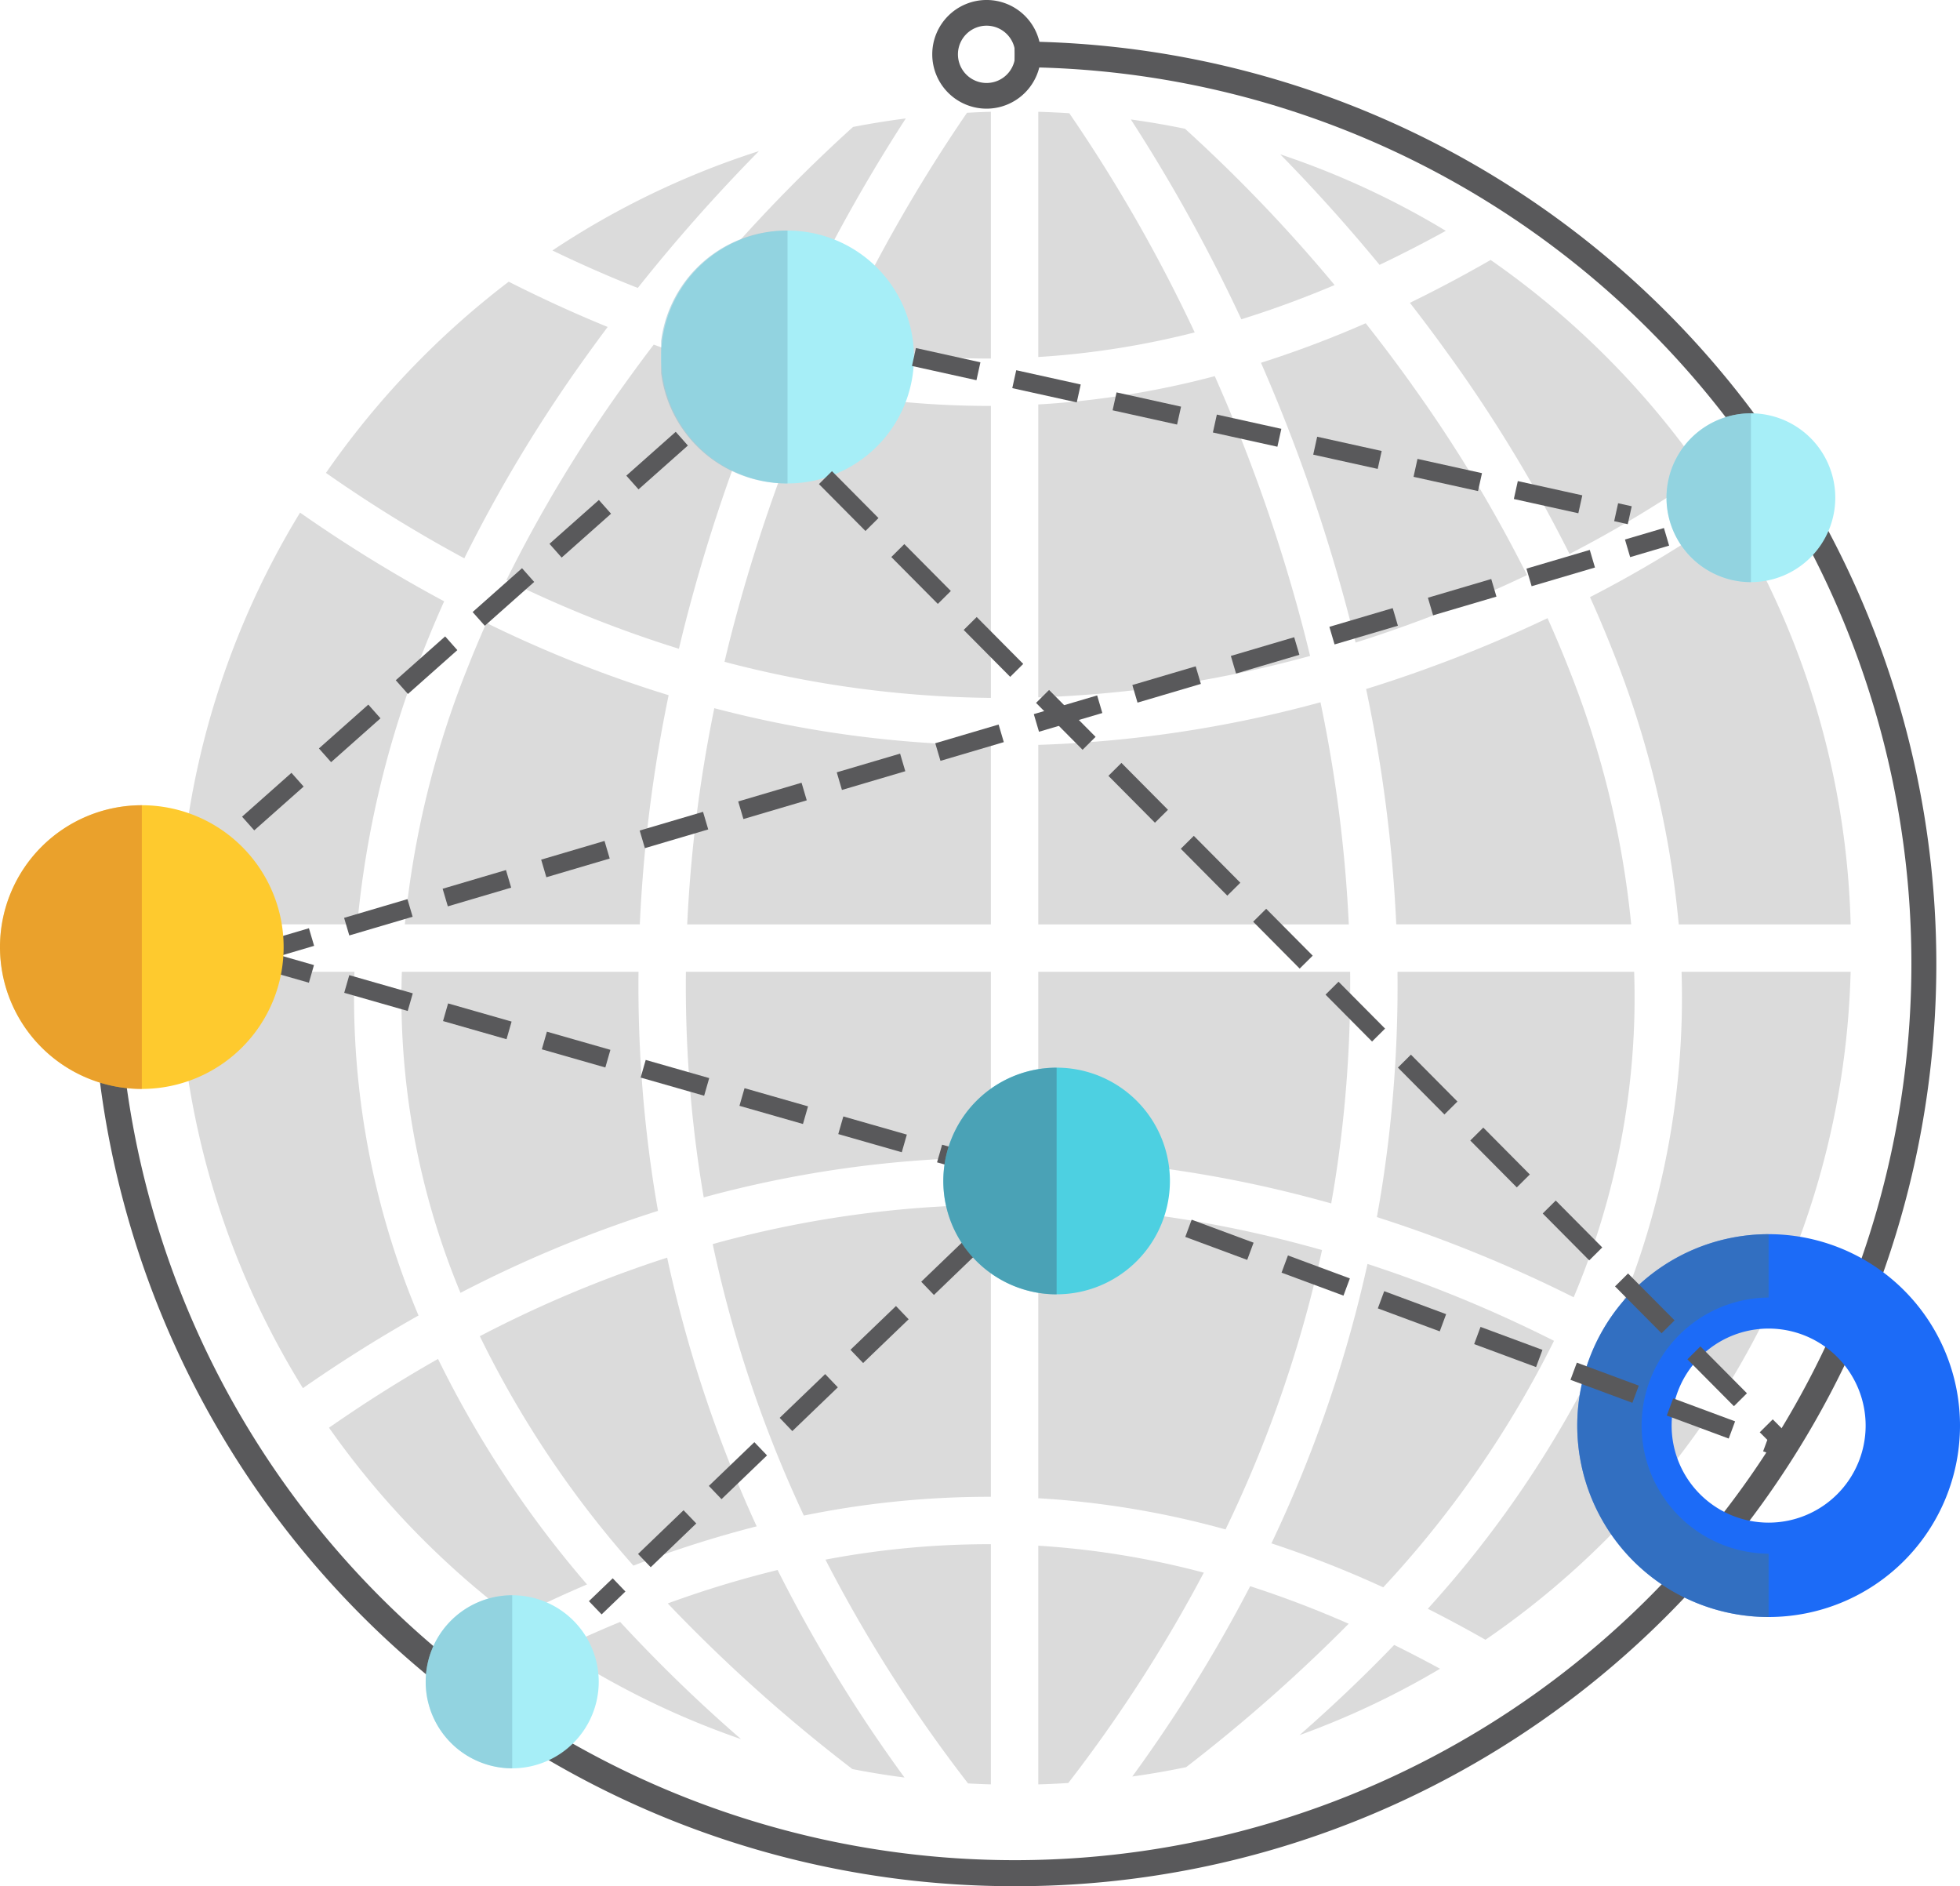 <svg id="img1" xmlns="http://www.w3.org/2000/svg" xmlns:xlink="http://www.w3.org/1999/xlink" width="232.08" height="223.284" viewBox="0 0 232.08 223.284">
  <defs>
    <clipPath id="clip-path">
      <rect id="Rectángulo_36755" data-name="Rectángulo 36755" width="232.08" height="223.284" fill="none"/>
    </clipPath>
    <clipPath id="clip-path-2">
      <rect id="Rectángulo_36754" data-name="Rectángulo 36754" width="232.08" height="223.285" fill="none"/>
    </clipPath>
    <clipPath id="clip-path-3">
      <rect id="Rectángulo_36745" data-name="Rectángulo 36745" width="197.995" height="197.996" fill="none"/>
    </clipPath>
    <clipPath id="clip-path-4">
      <rect id="Rectángulo_36746" data-name="Rectángulo 36746" width="14.967" height="29.933" fill="none"/>
    </clipPath>
    <clipPath id="clip-path-5">
      <rect id="Rectángulo_36747" data-name="Rectángulo 36747" width="10.244" height="20.488" fill="none"/>
    </clipPath>
    <clipPath id="clip-path-6">
      <rect id="Rectángulo_36748" data-name="Rectángulo 36748" width="9.993" height="19.985" fill="none"/>
    </clipPath>
    <clipPath id="clip-path-7">
      <rect id="Rectángulo_36749" data-name="Rectángulo 36749" width="22.66" height="45.32" fill="none"/>
    </clipPath>
    <clipPath id="clip-path-8">
      <rect id="Rectángulo_36752" data-name="Rectángulo 36752" width="13.416" height="26.831" fill="none"/>
    </clipPath>
    <clipPath id="clip-path-9">
      <rect id="Rectángulo_36753" data-name="Rectángulo 36753" width="16.792" height="33.584" fill="none"/>
    </clipPath>
  </defs>
  <g id="Grupo_130698" data-name="Grupo 130698" clip-path="url(#clip-path)">
    <g id="Grupo_130697" data-name="Grupo 130697" transform="translate(0 -0.001)">
      <g id="Grupo_130696" data-name="Grupo 130696" clip-path="url(#clip-path-2)">
        <path id="Trazado_146100" data-name="Trazado 146100" d="M127.635,226.649A109.1,109.1,0,0,1,18.448,117.462h3.041A106.174,106.174,0,0,0,225.44,158.778,106.115,106.115,0,0,0,127.635,11.316V8.275a109.216,109.216,0,0,1,42.5,209.793,108.507,108.507,0,0,1-42.5,8.581" transform="translate(-7.501 -3.364)" fill="#59595b"/>
        <g id="Grupo_130677" data-name="Grupo 130677" transform="translate(21.137 13.235)" style="mix-blend-mode: multiply;isolation: isolate">
          <g id="Grupo_130676" data-name="Grupo 130676">
            <g id="Grupo_130675" data-name="Grupo 130675" clip-path="url(#clip-path-3)">
              <path id="Trazado_146101" data-name="Trazado 146101" d="M181.594,336.36q1.349.074,2.7.113V308.041a103.637,103.637,0,0,0-19.587,1.829,171.8,171.8,0,0,0,16.884,26.49" transform="translate(-88.104 -138.476)" fill="#dbdbdb"/>
              <path id="Trazado_146102" data-name="Trazado 146102" d="M133.235,317.147A188.28,188.28,0,0,0,155.1,336.756q3.058.6,6.169,1a174.75,174.75,0,0,1-15.024-24.566,124.169,124.169,0,0,0-13.006,3.956" transform="translate(-75.307 -140.571)" fill="#dbdbdb"/>
              <path id="Trazado_146103" data-name="Trazado 146103" d="M142.207,244.99A148.68,148.68,0,0,0,153,277.128a109.545,109.545,0,0,1,22.145-2.223V240.341a128.545,128.545,0,0,0-32.94,4.649" transform="translate(-78.955 -110.952)" fill="#dbdbdb"/>
              <path id="Trazado_146104" data-name="Trazado 146104" d="M118.717,323.545q-3.656,1.511-7.333,3.264a97.873,97.873,0,0,0,21.647,10.61,178.81,178.81,0,0,1-14.314-13.874" transform="translate(-66.423 -144.78)" fill="#dbdbdb"/>
              <path id="Trazado_146105" data-name="Trazado 146105" d="M155.331,77.69a195.313,195.313,0,0,0-10.053,29.327q-.371,1.46-.713,2.917a129.5,129.5,0,0,0,13.6,2.823,129.141,129.141,0,0,0,17.943,1.448V79.638c-.12,0-.24,0-.361,0a109.312,109.312,0,0,1-20.414-1.952" transform="translate(-79.914 -44.821)" fill="#dbdbdb"/>
              <path id="Trazado_146106" data-name="Trazado 146106" d="M166.7,49.9A103.279,103.279,0,0,0,185.1,51.511V22.3q-1.416.039-2.826.12A185.807,185.807,0,0,0,166.7,49.9" transform="translate(-88.911 -22.302)" fill="#dbdbdb"/>
              <path id="Trazado_146107" data-name="Trazado 146107" d="M138.594,218.291q.176,1.137.372,2.27a134.193,134.193,0,0,1,34-4.731V193.854H136.854a149.529,149.529,0,0,0,1.74,24.437" transform="translate(-76.775 -92.051)" fill="#dbdbdb"/>
              <path id="Trazado_146108" data-name="Trazado 146108" d="M140.33,141.265a166.279,166.279,0,0,0-3.209,25.6h35.958v-21.2a134.62,134.62,0,0,1-18.641-1.486,135.038,135.038,0,0,1-14.108-2.908" transform="translate(-76.887 -70.67)" fill="#dbdbdb"/>
              <path id="Trazado_146109" data-name="Trazado 146109" d="M112.009,132.818a146.348,146.348,0,0,1-21.574-8.554q-1.208,2.717-2.276,5.429a110.646,110.646,0,0,0-7.381,30.257H108.6a172.011,172.011,0,0,1,3.414-27.132" transform="translate(-53.979 -63.757)" fill="#dbdbdb"/>
              <path id="Trazado_146110" data-name="Trazado 146110" d="M286.04,63.245a172.263,172.263,0,0,1,14.184,23.416,139.9,139.9,0,0,0,15.86-9.555,100.309,100.309,0,0,0-25.2-25.246q-4.812,2.762-9.56,5.073c1.557,2,3.134,4.108,4.712,6.312" transform="translate(-135.518 -34.32)" fill="#dbdbdb"/>
              <path id="Trazado_146111" data-name="Trazado 146111" d="M80.124,199.078a91.182,91.182,0,0,0,6.968,32.782,147.846,147.846,0,0,1,23.387-9.705c-.184-1.04-.36-2.082-.52-3.127a155.132,155.132,0,0,1-1.789-25.172H80.15q-.086,2.623-.026,5.223" transform="translate(-53.703 -92.051)" fill="#dbdbdb"/>
              <path id="Trazado_146112" data-name="Trazado 146112" d="M148.777,49.273A196.781,196.781,0,0,1,162.8,23.629q-3.15.407-6.251,1.009A184.636,184.636,0,0,0,136.617,45.75a121.768,121.768,0,0,0,12.16,3.523" transform="translate(-76.682 -22.842)" fill="#dbdbdb"/>
              <path id="Trazado_146113" data-name="Trazado 146113" d="M128.522,282.687a154.053,154.053,0,0,1-10.6-31.807,142.641,142.641,0,0,0-22.182,9.3,120.953,120.953,0,0,0,18.187,27.16,132.561,132.561,0,0,1,14.594-4.652" transform="translate(-60.063 -115.237)" fill="#dbdbdb"/>
              <path id="Trazado_146114" data-name="Trazado 146114" d="M118.494,68.749q-1.752,2.3-3.513,4.754a166.053,166.053,0,0,0-13.925,23.106,140.947,140.947,0,0,0,20.421,8.144c.234-.984.473-1.968.725-2.953a202.4,202.4,0,0,1,9.816-28.964,129.511,129.511,0,0,1-13.525-4.087" transform="translate(-62.224 -41.186)" fill="#dbdbdb"/>
              <path id="Trazado_146115" data-name="Trazado 146115" d="M95.865,65.007q1.268-1.77,2.532-3.455-5.839-2.38-11.718-5.357a100.239,100.239,0,0,0-21.64,22.634A163.826,163.826,0,0,0,81.42,88.941,171.868,171.868,0,0,1,95.865,65.007" transform="translate(-47.58 -36.082)" fill="#dbdbdb"/>
              <path id="Trazado_146116" data-name="Trazado 146116" d="M64.615,118.6q1.147-2.918,2.458-5.839a169.213,169.213,0,0,1-17.06-10.5A98.283,98.283,0,0,0,35.619,151H56.784A116.038,116.038,0,0,1,64.615,118.6" transform="translate(-35.619 -54.811)" fill="#dbdbdb"/>
              <path id="Trazado_146117" data-name="Trazado 146117" d="M134.68,30.143a97.888,97.888,0,0,0-24.454,11.763q5.071,2.451,10.108,4.437a203.564,203.564,0,0,1,14.346-16.2" transform="translate(-65.952 -25.49)" fill="#dbdbdb"/>
              <path id="Trazado_146118" data-name="Trazado 146118" d="M56.43,199.179q-.062-2.652.021-5.325H35.619a98.274,98.274,0,0,0,14.729,49.289q6.758-4.7,13.689-8.6a96.876,96.876,0,0,1-7.606-35.367" transform="translate(-35.619 -92.051)" fill="#dbdbdb"/>
              <path id="Trazado_146119" data-name="Trazado 146119" d="M78.555,271.084q-6.528,3.7-12.908,8.143A100.549,100.549,0,0,0,87.538,301.8q4.337-2.172,8.659-4.022a125.4,125.4,0,0,1-17.642-26.695" transform="translate(-47.827 -123.451)" fill="#dbdbdb"/>
              <path id="Trazado_146120" data-name="Trazado 146120" d="M208.909,308.467q-.869-.069-1.738-.121V336.6c1.188-.033,2.372-.09,3.553-.164a172.636,172.636,0,0,0,16.048-24.9,100.789,100.789,0,0,0-17.863-3.07" transform="translate(-105.368 -138.601)" fill="#dbdbdb"/>
              <path id="Trazado_146121" data-name="Trazado 146121" d="M259.306,338.815a97.793,97.793,0,0,0,16.636-7.856q-2.726-1.484-5.431-2.816-5.208,5.414-11.205,10.672" transform="translate(-126.565 -146.65)" fill="#dbdbdb"/>
              <path id="Trazado_146122" data-name="Trazado 146122" d="M251.551,320.87a121.087,121.087,0,0,0-11.664-4.443,175.464,175.464,0,0,1-13.956,22.525q3.213-.45,6.373-1.106a192,192,0,0,0,19.248-16.976" transform="translate(-112.995 -141.886)" fill="#dbdbdb"/>
              <path id="Trazado_146123" data-name="Trazado 146123" d="M229.346,278.81a149.1,149.1,0,0,0,11.423-33.07q-1.811-.514-3.673-.993a138.325,138.325,0,0,0-29.925-4.307v34.678q1.092.063,2.181.147a106.734,106.734,0,0,1,19.994,3.544" transform="translate(-105.368 -110.992)" fill="#dbdbdb"/>
              <path id="Trazado_146124" data-name="Trazado 146124" d="M330.222,199.179a96.93,96.93,0,0,1-7.8,35.826,138.623,138.623,0,0,1,13.105,8.079,98.279,98.279,0,0,0,14.693-49.23H330.2q.083,2.674.021,5.325" transform="translate(-152.227 -92.051)" fill="#dbdbdb"/>
              <path id="Trazado_146125" data-name="Trazado 146125" d="M317.259,112.3q1.43,3.17,2.679,6.337a116.076,116.076,0,0,1,7.831,32.406h20.354a98.292,98.292,0,0,0-14.359-48.689,141.557,141.557,0,0,1-16.5,9.945" transform="translate(-150.127 -54.849)" fill="#dbdbdb"/>
              <path id="Trazado_146126" data-name="Trazado 146126" d="M284.89,300.985q3.4,1.722,6.83,3.67a100.4,100.4,0,0,0,25.453-25.145,136.973,136.973,0,0,0-12.361-7.624,128.139,128.139,0,0,1-19.921,29.1" transform="translate(-136.966 -123.777)" fill="#dbdbdb"/>
              <path id="Trazado_146127" data-name="Trazado 146127" d="M241.856,221.276c.176-.993.344-1.987.5-2.984a149.542,149.542,0,0,0,1.74-24.437H207.17v22.03a143.926,143.926,0,0,1,31.539,4.544q1.593.411,3.148.847" transform="translate(-105.367 -92.051)" fill="#dbdbdb"/>
              <path id="Trazado_146128" data-name="Trazado 146128" d="M294.067,123.318a161.839,161.839,0,0,1-21.481,8.386,172.284,172.284,0,0,1,3.569,27.862h27.817a110.624,110.624,0,0,0-7.381-30.257q-1.173-2.992-2.524-5.991" transform="translate(-131.964 -63.373)" fill="#dbdbdb"/>
              <path id="Trazado_146129" data-name="Trazado 146129" d="M305.223,199.078q.062-2.6-.025-5.223H277.177a155.14,155.14,0,0,1-1.788,25.172c-.2,1.292-.421,2.581-.654,3.867a162.178,162.178,0,0,1,23.3,9.493,91.265,91.265,0,0,0,7.19-33.31" transform="translate(-132.838 -92.051)" fill="#dbdbdb"/>
              <path id="Trazado_146130" data-name="Trazado 146130" d="M266.934,290.415a123.672,123.672,0,0,0,20.216-29.179,157.351,157.351,0,0,0-22.081-9.1,154.52,154.52,0,0,1-11.377,33.074,128.457,128.457,0,0,1,13.241,5.208" transform="translate(-124.282 -115.746)" fill="#dbdbdb"/>
              <path id="Trazado_146131" data-name="Trazado 146131" d="M269.487,71.769c-1.831-2.561-3.668-4.992-5.477-7.284a125.963,125.963,0,0,1-12.4,4.679,202.922,202.922,0,0,1,10.651,30.9q.284,1.112.552,2.223a156.379,156.379,0,0,0,20.3-7.994,166.643,166.643,0,0,0-13.634-22.526" transform="translate(-123.437 -39.453)" fill="#dbdbdb"/>
              <path id="Trazado_146132" data-name="Trazado 146132" d="M275.058,39.845a97.839,97.839,0,0,0-19.6-9.054c3.329,3.391,7.4,7.793,11.755,13.081q3.9-1.855,7.846-4.027" transform="translate(-125 -25.753)" fill="#dbdbdb"/>
              <path id="Trazado_146133" data-name="Trazado 146133" d="M225.694,48.419a184.471,184.471,0,0,0-14.849-25.945c-1.221-.078-2.445-.138-3.673-.172V51.329q.87-.053,1.738-.121a100.485,100.485,0,0,0,16.784-2.789" transform="translate(-105.368 -22.302)" fill="#dbdbdb"/>
              <path id="Trazado_146134" data-name="Trazado 146134" d="M249.768,43.433a183.1,183.1,0,0,0-17.712-18.5q-3.18-.655-6.414-1.1a195.506,195.506,0,0,1,13.081,23.652q5.5-1.707,11.045-4.052" transform="translate(-112.878 -22.924)" fill="#dbdbdb"/>
              <path id="Trazado_146135" data-name="Trazado 146135" d="M239.358,108.164q-.267-1.111-.549-2.223a196,196,0,0,0-10.739-30.9,106.406,106.406,0,0,1-18.718,3.2q-1.089.086-2.181.148v34.678a138.294,138.294,0,0,0,29.926-4.307q1.141-.292,2.262-.6" transform="translate(-105.367 -43.746)" fill="#dbdbdb"/>
              <path id="Trazado_146136" data-name="Trazado 146136" d="M240.587,140.091c-.622.169-1.246.335-1.877.5a143.92,143.92,0,0,1-31.539,4.543v21.255h36.77a166.534,166.534,0,0,0-3.354-26.295" transform="translate(-105.368 -70.192)" fill="#dbdbdb"/>
            </g>
          </g>
        </g>
        <path id="Trazado_146137" data-name="Trazado 146137" d="M131.922,60.963a14.967,14.967,0,1,1,14.967,14.967,14.967,14.967,0,0,1-14.967-14.967" transform="translate(-53.636 -18.7)" fill="#a6eef7"/>
        <g id="Grupo_130680" data-name="Grupo 130680" transform="translate(78.286 27.296)" opacity="0.5" style="mix-blend-mode: multiply;isolation: isolate">
          <g id="Grupo_130679" data-name="Grupo 130679">
            <g id="Grupo_130678" data-name="Grupo 130678" clip-path="url(#clip-path-4)">
              <path id="Trazado_146138" data-name="Trazado 146138" d="M146.889,75.929a14.967,14.967,0,1,1,0-29.933Z" transform="translate(-131.922 -45.996)" fill="#7db7c9"/>
            </g>
          </g>
        </g>
        <path id="Trazado_146139" data-name="Trazado 146139" d="M84.941,328.469a10.244,10.244,0,1,1,10.244,10.244,10.244,10.244,0,0,1-10.244-10.244" transform="translate(-34.535 -129.382)" fill="#a6eef7"/>
        <g id="Grupo_130683" data-name="Grupo 130683" transform="translate(50.406 188.843)" opacity="0.5" style="mix-blend-mode: multiply;isolation: isolate">
          <g id="Grupo_130682" data-name="Grupo 130682">
            <g id="Grupo_130681" data-name="Grupo 130681" clip-path="url(#clip-path-5)">
              <path id="Trazado_146140" data-name="Trazado 146140" d="M95.185,338.714a10.244,10.244,0,1,1,0-20.488Z" transform="translate(-84.941 -318.226)" fill="#7db7c9"/>
            </g>
          </g>
        </g>
        <path id="Trazado_146141" data-name="Trazado 146141" d="M332.525,92.44a9.992,9.992,0,1,1,9.993,9.992,9.993,9.993,0,0,1-9.993-9.992" transform="translate(-135.197 -33.52)" fill="#a6eef7"/>
        <g id="Grupo_130686" data-name="Grupo 130686" transform="translate(197.328 48.927)" opacity="0.5" style="mix-blend-mode: multiply;isolation: isolate">
          <g id="Grupo_130685" data-name="Grupo 130685">
            <g id="Grupo_130684" data-name="Grupo 130684" clip-path="url(#clip-path-6)">
              <path id="Trazado_146142" data-name="Trazado 146142" d="M342.518,102.433a9.992,9.992,0,1,1,0-19.985Z" transform="translate(-332.525 -82.447)" fill="#7db7c9"/>
            </g>
          </g>
        </g>
        <path id="Trazado_146143" data-name="Trazado 146143" d="M337.376,246.2a22.66,22.66,0,1,0,22.66,22.66,22.66,22.66,0,0,0-22.66-22.66m0,34.147a11.486,11.486,0,1,1,11.486-11.486,11.486,11.486,0,0,1-11.486,11.486" transform="translate(-127.956 -100.1)" fill="#1c6bf7"/>
        <g id="Grupo_130689" data-name="Grupo 130689" transform="translate(186.76 146.103)" opacity="0.5" style="mix-blend-mode: multiply;isolation: isolate">
          <g id="Grupo_130688" data-name="Grupo 130688">
            <g id="Grupo_130687" data-name="Grupo 130687" clip-path="url(#clip-path-7)">
              <path id="Trazado_146144" data-name="Trazado 146144" d="M337.376,284.026a15.163,15.163,0,0,1,0-30.325v-7.5a22.66,22.66,0,0,0,0,45.32Z" transform="translate(-314.716 -246.203)" fill="#47748c"/>
            </g>
          </g>
        </g>
        <path id="Trazado_146145" data-name="Trazado 146145" d="M49.743,133.32,48.3,131.7l5.849-5.189,1.442,1.625Zm9.1-8.073L57.4,123.622l5.849-5.19,1.441,1.625Zm9.1-8.073L66.5,115.549l5.849-5.19,1.441,1.625Zm9.1-8.074L75.6,107.476l5.85-5.189,1.441,1.625Zm9.1-8.073L84.7,99.4l5.849-5.189,1.442,1.625Zm9.1-8.073L93.8,91.33l5.849-5.19,1.441,1.625Z" transform="translate(-19.638 -35.022)" fill="#59595b"/>
        <path id="Trazado_146146" data-name="Trazado 146146" d="M278.35,211.186l-3.144-1.166.5-1.353-.9-.9,1.542-1.53L279.5,209.4Zm-7.217-2.677-7.332-2.72.755-2.037,7.332,2.72Zm.617-3.83-5.509-5.55,1.542-1.53,5.509,5.55Zm-12.022-.4-7.332-2.719.755-2.037,7.332,2.72Zm-11.405-4.231-7.332-2.72.755-2.036,7.332,2.72Zm14.858-4-5.509-5.55,1.542-1.53,5.509,5.55Zm-26.263-.228-7.332-2.72.755-2.037,7.332,2.72Zm-11.4-4.23-7.332-2.72.756-2.037,7.332,2.72Zm29.1-4.175-5.509-5.55,1.542-1.53,5.509,5.55Zm-40.5-.056-7.332-2.72.756-2.037,7.332,2.72ZM202.7,183.126l-.285-.106.755-2.037.285.106Zm43.34-4.348-5.509-5.55,1.542-1.53,5.509,5.55Zm-8.569-8.634-5.509-5.55,1.542-1.53,5.509,5.55Zm-8.57-8.634-5.509-5.55,1.542-1.53,5.509,5.55Zm-8.569-8.634-5.509-5.55,1.542-1.53,5.509,5.55Zm-8.569-8.634-5.509-5.55,1.542-1.53,5.509,5.55Zm-8.57-8.634-5.509-5.55,1.542-1.53,5.509,5.55Zm-8.569-8.634-5.509-5.55,1.542-1.53,5.509,5.55Zm-8.569-8.634-5.509-5.551,1.542-1.53,5.509,5.55Zm-8.57-8.634-5.509-5.55,1.542-1.53,5.509,5.55Zm-8.569-8.634-5.509-5.55,1.542-1.53,5.509,5.551Z" transform="translate(-66.439 -38.215)" fill="#59595b"/>
        <rect id="Rectángulo_36750" data-name="Rectángulo 36750" width="3.91" height="2.172" transform="translate(69.731 189.545) rotate(-43.849)" fill="#59595b"/>
        <path id="Trazado_146147" data-name="Trazado 146147" d="M128.809,285.931l-1.5-1.566,5.389-5.18,1.506,1.567Zm8.384-8.057-1.5-1.567,5.389-5.179,1.5,1.566Zm8.384-8.057-1.5-1.567,5.389-5.179,1.5,1.566Zm8.384-8.058-1.5-1.567,5.389-5.179,1.5,1.567Zm8.384-8.057-1.506-1.566,5.39-5.18,1.5,1.567Z" transform="translate(-51.759 -100.406)" fill="#59595b"/>
        <rect id="Rectángulo_36751" data-name="Rectángulo 36751" width="3.91" height="2.172" transform="matrix(0.721, -0.693, 0.693, 0.721, 117.464, 143.672)" fill="#59595b"/>
        <path id="Trazado_146148" data-name="Trazado 146148" d="M133.576,215.167l-2.694-.77.6-2.089,2.694.77Zm-6.871-1.965-7.519-2.15.6-2.089,7.519,2.15Zm-11.7-3.345-7.519-2.15.6-2.089,7.519,2.15Zm-11.7-3.345-7.519-2.15.6-2.089,7.519,2.15Zm-11.7-3.345-7.519-2.15.6-2.089,7.519,2.15Zm-11.7-3.345-7.519-2.15.6-2.089,7.519,2.15Zm-11.7-3.345-7.519-2.15.6-2.089,7.519,2.151Zm-11.7-3.345-7.519-2.15.6-2.089,7.519,2.151Z" transform="translate(-19.928 -76.8)" fill="#59595b"/>
        <path id="Trazado_146149" data-name="Trazado 146149" d="M188.223,226.4a13.416,13.416,0,1,1,13.416,13.416A13.416,13.416,0,0,1,188.223,226.4" transform="translate(-76.527 -86.596)" fill="#4dd0e1"/>
        <g id="Grupo_130692" data-name="Grupo 130692" transform="translate(111.696 126.393)" opacity="0.5" style="mix-blend-mode: multiply;isolation: isolate">
          <g id="Grupo_130691" data-name="Grupo 130691">
            <g id="Grupo_130690" data-name="Grupo 130690" clip-path="url(#clip-path-8)">
              <path id="Trazado_146150" data-name="Trazado 146150" d="M201.639,239.821a13.416,13.416,0,0,1,0-26.832Z" transform="translate(-188.223 -212.989)" fill="#47748c"/>
            </g>
          </g>
        </g>
        <path id="Trazado_146151" data-name="Trazado 146151" d="M266.726,90.281l-1.612-.357.468-2.121,1.612.356Zm-5.854-1.294L253.236,87.3l.469-2.121,7.637,1.687Zm-11.877-2.625-7.637-1.688.469-2.121,7.636,1.687Zm-11.879-2.625-7.636-1.688.468-2.121,7.636,1.688Zm-11.878-2.625L217.6,79.426l.469-2.121,7.636,1.688ZM213.36,78.488,205.725,76.8l.469-2.121,7.636,1.688Zm-11.878-2.625-7.636-1.687.468-2.121,7.637,1.688Zm-11.877-2.625-7.636-1.687.468-2.121,7.636,1.688Z" transform="translate(-73.984 -28.228)" fill="#59595b"/>
        <path id="Trazado_146152" data-name="Trazado 146152" d="M49.613,157.006,49,154.922l7.5-2.215.615,2.084Zm11.667-3.445-.615-2.084,7.5-2.215.615,2.084Zm11.667-3.445-.615-2.084,7.5-2.215.615,2.084Zm11.666-3.445L84,144.587l7.5-2.215.615,2.084Zm11.667-3.445-.615-2.084,7.5-2.215.615,2.083Zm11.666-3.445-.615-2.083,7.5-2.215.615,2.083Zm11.667-3.445L119,134.251l7.5-2.215.615,2.084Zm11.666-3.445-.615-2.083,7.5-2.215.615,2.083Zm11.667-3.445-.615-2.084,7.5-2.215.615,2.083ZM154.611,126,154,123.916l7.5-2.215.615,2.083Zm11.667-3.445-.615-2.084,7.5-2.215.615,2.084Zm11.666-3.445-.615-2.083,7.5-2.215.615,2.083Zm11.667-3.445-.615-2.084,7.5-2.215.615,2.084Zm11.667-3.445-.615-2.083,7.5-2.215.615,2.083Zm11.666-3.445-.615-2.084,4.614-1.362.615,2.084Z" transform="translate(-19.921 -42.823)" fill="#59595b"/>
        <path id="Trazado_146153" data-name="Trazado 146153" d="M0,177.424a16.792,16.792,0,1,1,16.792,16.792A16.792,16.792,0,0,1,0,177.424" transform="translate(0 -65.309)" fill="#feca2e"/>
        <g id="Grupo_130695" data-name="Grupo 130695" transform="translate(0 95.323)" opacity="0.5" style="mix-blend-mode: multiply;isolation: isolate">
          <g id="Grupo_130694" data-name="Grupo 130694">
            <g id="Grupo_130693" data-name="Grupo 130693" clip-path="url(#clip-path-9)">
              <path id="Trazado_146154" data-name="Trazado 146154" d="M16.792,194.216a16.792,16.792,0,1,1,0-33.584Z" transform="translate(0 -160.632)" fill="#d67729"/>
            </g>
          </g>
        </g>
        <path id="Trazado_146155" data-name="Trazado 146155" d="M192.449,12.863a6.432,6.432,0,1,1,6.432-6.432,6.439,6.439,0,0,1-6.432,6.432m0-9.822a3.391,3.391,0,1,0,3.391,3.391,3.394,3.394,0,0,0-3.391-3.391" transform="translate(-75.63 0.001)" fill="#59595b"/>
      </g>
    </g>
  </g>
</svg>

